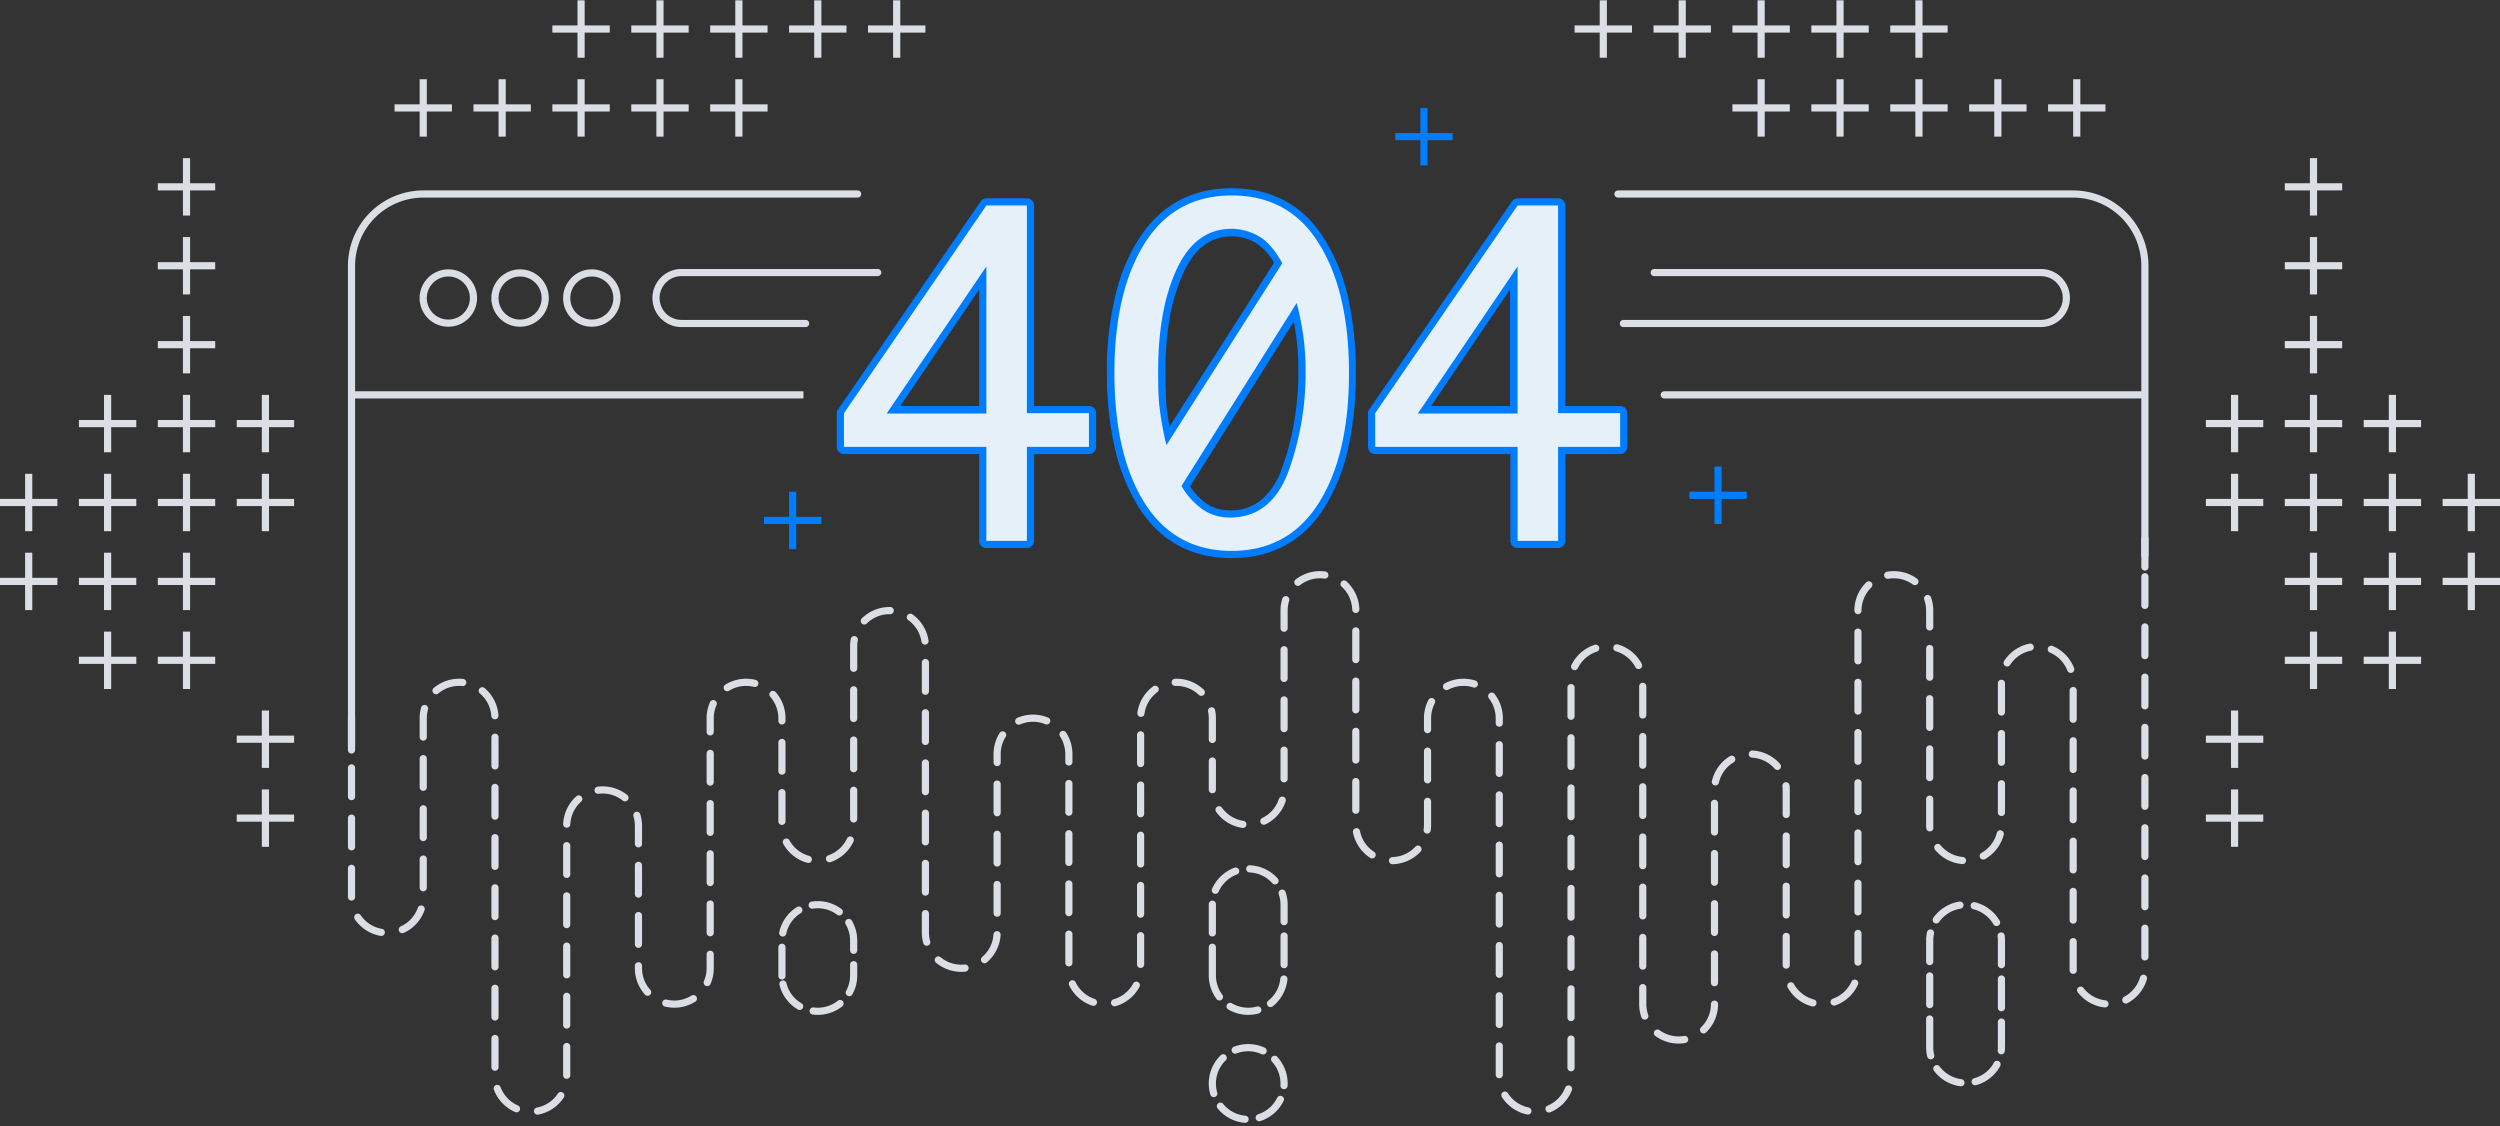<svg viewBox="0 0 697 314" xmlns="http://www.w3.org/2000/svg"><rect x="0" y="0" width="697" height="314" fill="#333333" stroke="none"/><path d="M98 200.09v50a10 10 0 1020 0v-50a10.001 10.001 0 0120 0v100a10.001 10.001 0 0020 0v-70a10.001 10.001 0 0120 0v40a10.001 10.001 0 0020 0v-70a10.001 10.001 0 0120 0v30a10.001 10.001 0 0020 0v-50a10.001 10.001 0 0120 0v80a10.001 10.001 0 0020 0v-50a10.001 10.001 0 0120 0v60a10.001 10.001 0 0020 0v-70a10.001 10.001 0 0120 0v20a10.001 10.001 0 0020 0v-50a10.001 10.001 0 0120 0v60a10.001 10.001 0 0020 0v-30a10.001 10.001 0 0120 0v100a10.001 10.001 0 0020 0v-110a10.001 10.001 0 0120 0v90a10.001 10.001 0 0020 0v-60a10.001 10.001 0 0120 0v50a10.001 10.001 0 0020 0v-100a10.001 10.001 0 0120 0v60a10.001 10.001 0 0020 0v-40a10.001 10.001 0 0120 0v80a10.001 10.001 0 0020 0v-120" stroke="#DBDEE5" stroke-width="2" stroke-linecap="round" stroke-dasharray="8 6" fill="none"/><path d="M338 302.09a10 10 0 1120-.002 10 10 0 01-20 .002zm200-10v-30a10.001 10.001 0 0120 0v30a10.001 10.001 0 01-20 0zm-200-20v-20a10.001 10.001 0 0120 0v20a10.001 10.001 0 01-20 0zm-120 0v-10a10.001 10.001 0 0120 0v10a10.001 10.001 0 01-20 0z" stroke="#DBDEE5" stroke-width="2" stroke-linecap="round" stroke-dasharray="8 4" fill="none"/><path d="M98 209.09v-135a20.06 20.06 0 0120-20h121.1m212 0H578a20.058 20.058 0 0120 20v84m-134-48h134m-499 0h125H99z" stroke="#DBDEE5" stroke-width="2" stroke-linecap="round" fill="none"/><path d="M158 83.09a7.001 7.001 0 0113.866-1.366A7 7 0 01165 90.09v0a6.95 6.95 0 01-4.962-2.038A6.965 6.965 0 01158 83.09v0zm-20 0a7.001 7.001 0 0113.866-1.366A7 7 0 01145 90.09v0a6.95 6.95 0 01-4.962-2.038A6.965 6.965 0 01138 83.09zm-20 0a7.001 7.001 0 0113.866-1.366A7 7 0 01125 90.09a6.95 6.95 0 01-4.962-2.038A6.965 6.965 0 01118 83.09zm343.198-7.102h107.8a7.102 7.102 0 017.1 7.1 7.102 7.102 0 01-7.1 7.1h-116.4m-228 0h-34.6a7.098 7.098 0 01-7.1-7.1 7.099 7.099 0 017.1-7.1h54.7" stroke="#DBDEE5" stroke-width="2" stroke-linecap="round" fill="none"/><path d="M435.401 151.789h-13.3v-26.2h-39.7v-10.7l.2-.3 39.7-57.9.3-.4h12.8v57.9h17.3v11.4h-17.3v26.2zm-38.2-37.6h24.9v-36.7l-24.9 36.7zm-109.9 37.6h-13.3v-26.2h-39.7v-10.7l.2-.3 39.7-57.9.3-.4h12.8v57.9h17.3v11.4h-17.3v26.2zm-38.2-37.6h24.9v-36.7l-24.9 36.7z" fill="#E5F0F8"/><path d="M434.399 150.789v-26.2h17.3v-9.4h-17.3v-57.9h-11.3l-39.7 57.9v9.4h39.7v26.2h11.3zm-11.3-76.5v41h-27.8l27.8-41zm-136.8 76.5v-26.2h17.3v-9.4h-17.3v-57.9h-11.3l-39.7 57.9v9.4h39.7v26.2h11.3zm-11.3-76.5v41h-27.8l27.8-41zm159.4 78.5h-11.3a2.008 2.008 0 01-2-2v-24.2h-37.7a2.012 2.012 0 01-1.413-.587 2.012 2.012 0 01-.587-1.413v-9.4a1.486 1.486 0 01.4-1.1l39.7-57.9a2.19 2.19 0 011.6-.9h11.3a2.003 2.003 0 012 2v55.9h15.3a2.005 2.005 0 012 2v9.4a2.009 2.009 0 01-2 2h-15.3v24.2a2.009 2.009 0 01-2 2zm-35.4-39.6h22v-32.5l-22 32.5zm-112.7 39.6h-11.3a2.008 2.008 0 01-2-2v-24.2h-37.7a2.008 2.008 0 01-2-2v-9.4a1.504 1.504 0 01.4-1.1l39.7-57.9a2.19 2.19 0 011.6-.9h11.3a2.003 2.003 0 012 2v55.9h15.3a2.005 2.005 0 012 2v9.4a2.009 2.009 0 01-2 2h-15.3v24.2a2.009 2.009 0 01-2 2zm-35.3-39.6h22v-32.5l-22 32.5z" fill="#007DFF"/><path d="M343.397 154.587a29.63 29.63 0 01-14.5-3.5 28.503 28.503 0 01-10.6-10.4 52.108 52.108 0 01-6.4-16.1 102.581 102.581 0 010-41.3 52.517 52.517 0 016.4-16 27.948 27.948 0 0125.1-13.9 29.628 29.628 0 0114.5 3.5 28.5 28.5 0 0110.6 10.4 52.543 52.543 0 016.4 16 92.62 92.62 0 012.1 20.6 93.52 93.52 0 01-2.1 20.7 54.193 54.193 0 01-6.4 16.1 27.95 27.95 0 01-25.1 13.9zm-12.8-19.1a19.595 19.595 0 005.3 5.7 12.09 12.09 0 006.9 2 15.903 15.903 0 005-.8 14.108 14.108 0 004.2-2.2c2.6-2 4.6-5.1 6.2-9.2a72.39 72.39 0 003.6-13.3 87.548 87.548 0 001.2-14.7 66.36 66.36 0 00-1.9-16.1l-30.5 48.6zm12.8-70.7a14.108 14.108 0 00-8.3 2.6 20.47 20.47 0 00-6.1 8 48.73 48.73 0 00-3.8 12.4 82.274 82.274 0 00-1.3 15.5c0 2.6.1 5.4.2 8.4.217 3.27.719 6.516 1.5 9.7l30.8-48.2c-1.9-3.3-3.9-5.5-6-6.6a14.884 14.884 0 00-7-1.8z" fill="#E5F0F8"/><path d="M343.398 54.488c-10.6 0-18.7 4.5-24.3 13.4-5.6 9-8.4 21-8.4 36.1 0 15.2 2.8 27.3 8.4 36.2 5.6 8.9 13.7 13.4 24.3 13.4 10.6 0 18.7-4.5 24.3-13.4 5.6-8.9 8.4-21 8.4-36.2 0-15.1-2.8-27.2-8.4-36.1-5.5-8.9-13.6-13.4-24.3-13.4zm-18.2 69.6a82.89 82.89 0 01-2.1-12.3c-.2-3-.2-5.8-.2-8.4 0-11.4 1.7-20.9 5.2-28.4s8.6-11.2 15.3-11.2a15.52 15.52 0 017.4 2c2.4 1.3 4.6 3.8 6.7 7.6l-32.3 50.7zm17.7 20.2a13.405 13.405 0 01-7.5-2.2 20.4 20.4 0 01-6-6.6l32.1-51a71.303 71.303 0 012.5 18.6 80.584 80.584 0 01-4.8 28.4c-3.2 8.5-8.6 12.8-16.3 12.8zm.5-91.8c11.3 0 20.1 4.8 26 14.4a51.968 51.968 0 016.5 16.3 93.805 93.805 0 012.1 20.8 95.312 95.312 0 01-2.1 20.9 53.554 53.554 0 01-6.5 16.4c-5.9 9.5-14.7 14.3-26 14.3s-20.1-4.8-26-14.3a54.16 54.16 0 01-6.6-16.4 95.112 95.112 0 01-2.2-20.9 87.935 87.935 0 012.2-20.8 51.298 51.298 0 016.6-16.4c6-9.5 14.7-14.3 26-14.3zm11.8 20.8a15.563 15.563 0 00-5.3-5.7 13.621 13.621 0 00-6.4-1.7c-5.9 0-10.4 3.3-13.5 10a52.894 52.894 0 00-3.8 12.2 89.255 89.255 0 00-1.3 15.3c0 2.6.1 5.4.2 8.3a48.776 48.776 0 001 7.2l29.1-45.6zm-12.3 69c3.106.103 6.15-.888 8.6-2.8a19.015 19.015 0 005.8-8.7 68.05 68.05 0 003.5-13.1 85.083 85.083 0 001.2-14.5 67.092 67.092 0 00-1.3-13.5l-28.9 45.9a17.027 17.027 0 004.7 4.9 11.892 11.892 0 006.4 1.8z" fill="#007DFF"/><path d="M455 8.09h-16m8-8v16m30-8h-16m8-8v16m30-8h-16m8-8v16m30-8h-16m8-8v16m30-8h-16m8-8v16m-36 14h-16m8-8v16m30-8h-16m8-8v16m30-8h-16m8-8v16m30-8h-16m8-8v16m30-8h-16m8-8v16m74 14h-16m8-8v16m8 14h-16m8-8v16m8 14h-16m8-8v16m-14 14h-16m8-8v16m30-8h-16m8-8v16m30-8h-16m8-8v16m-36 14h-16m8-8v16m30-8h-16m8-8v16m30-8h-16m8-8v16m30-8h-16m8-8v16m-36 14h-16m8-8v16m30-8h-16m8-8v16m30-8h-16m8-8v16m-36 14h-16m8-8v16m30-8h-16m8-8v16m-36 14h-16m8-8v16m8 14h-16m8-8v16m-381-228h16m-8-8v16m-30-8h16m-8-8v16m-30-8h16m-8-8v16m-30-8h16m-8-8v16m-30-8h16m-8-8v16m36 14h16m-8-8v16m-30-8h16m-8-8v16m-30-8h16m-8-8v16m-30-8h16m-8-8v16m-30-8h16m-8-8v16m-74 14h16m-8-8v16m-8 14h16m-8-8v16m-8 14h16m-8-8v16m14 14h16m-8-8v16m-30-8h16m-8-8v16m-30-8h16m-8-8v16m36 14h16m-8-8v16m-30-8h16m-8-8v16m-30-8h16m-8-8v16m-30-8h16m-8-8v16m36 14h16m-8-8v16m-30-8h16m-8-8v16m-30-8h16m-8-8v16m36 14h16m-8-8v16m-30-8h16m-8-8v16m36 14h16m-8-8v16m-8 14h16m-8-8v16" stroke="#DBDEE5" stroke-width="2" fill="none"/><path d="M405 38.09h-16m8-8v16m-168 99h-16m8-8v16m266-15h-16m8-8v16" stroke="#007DFF" stroke-width="2" fill="none"/></svg>
